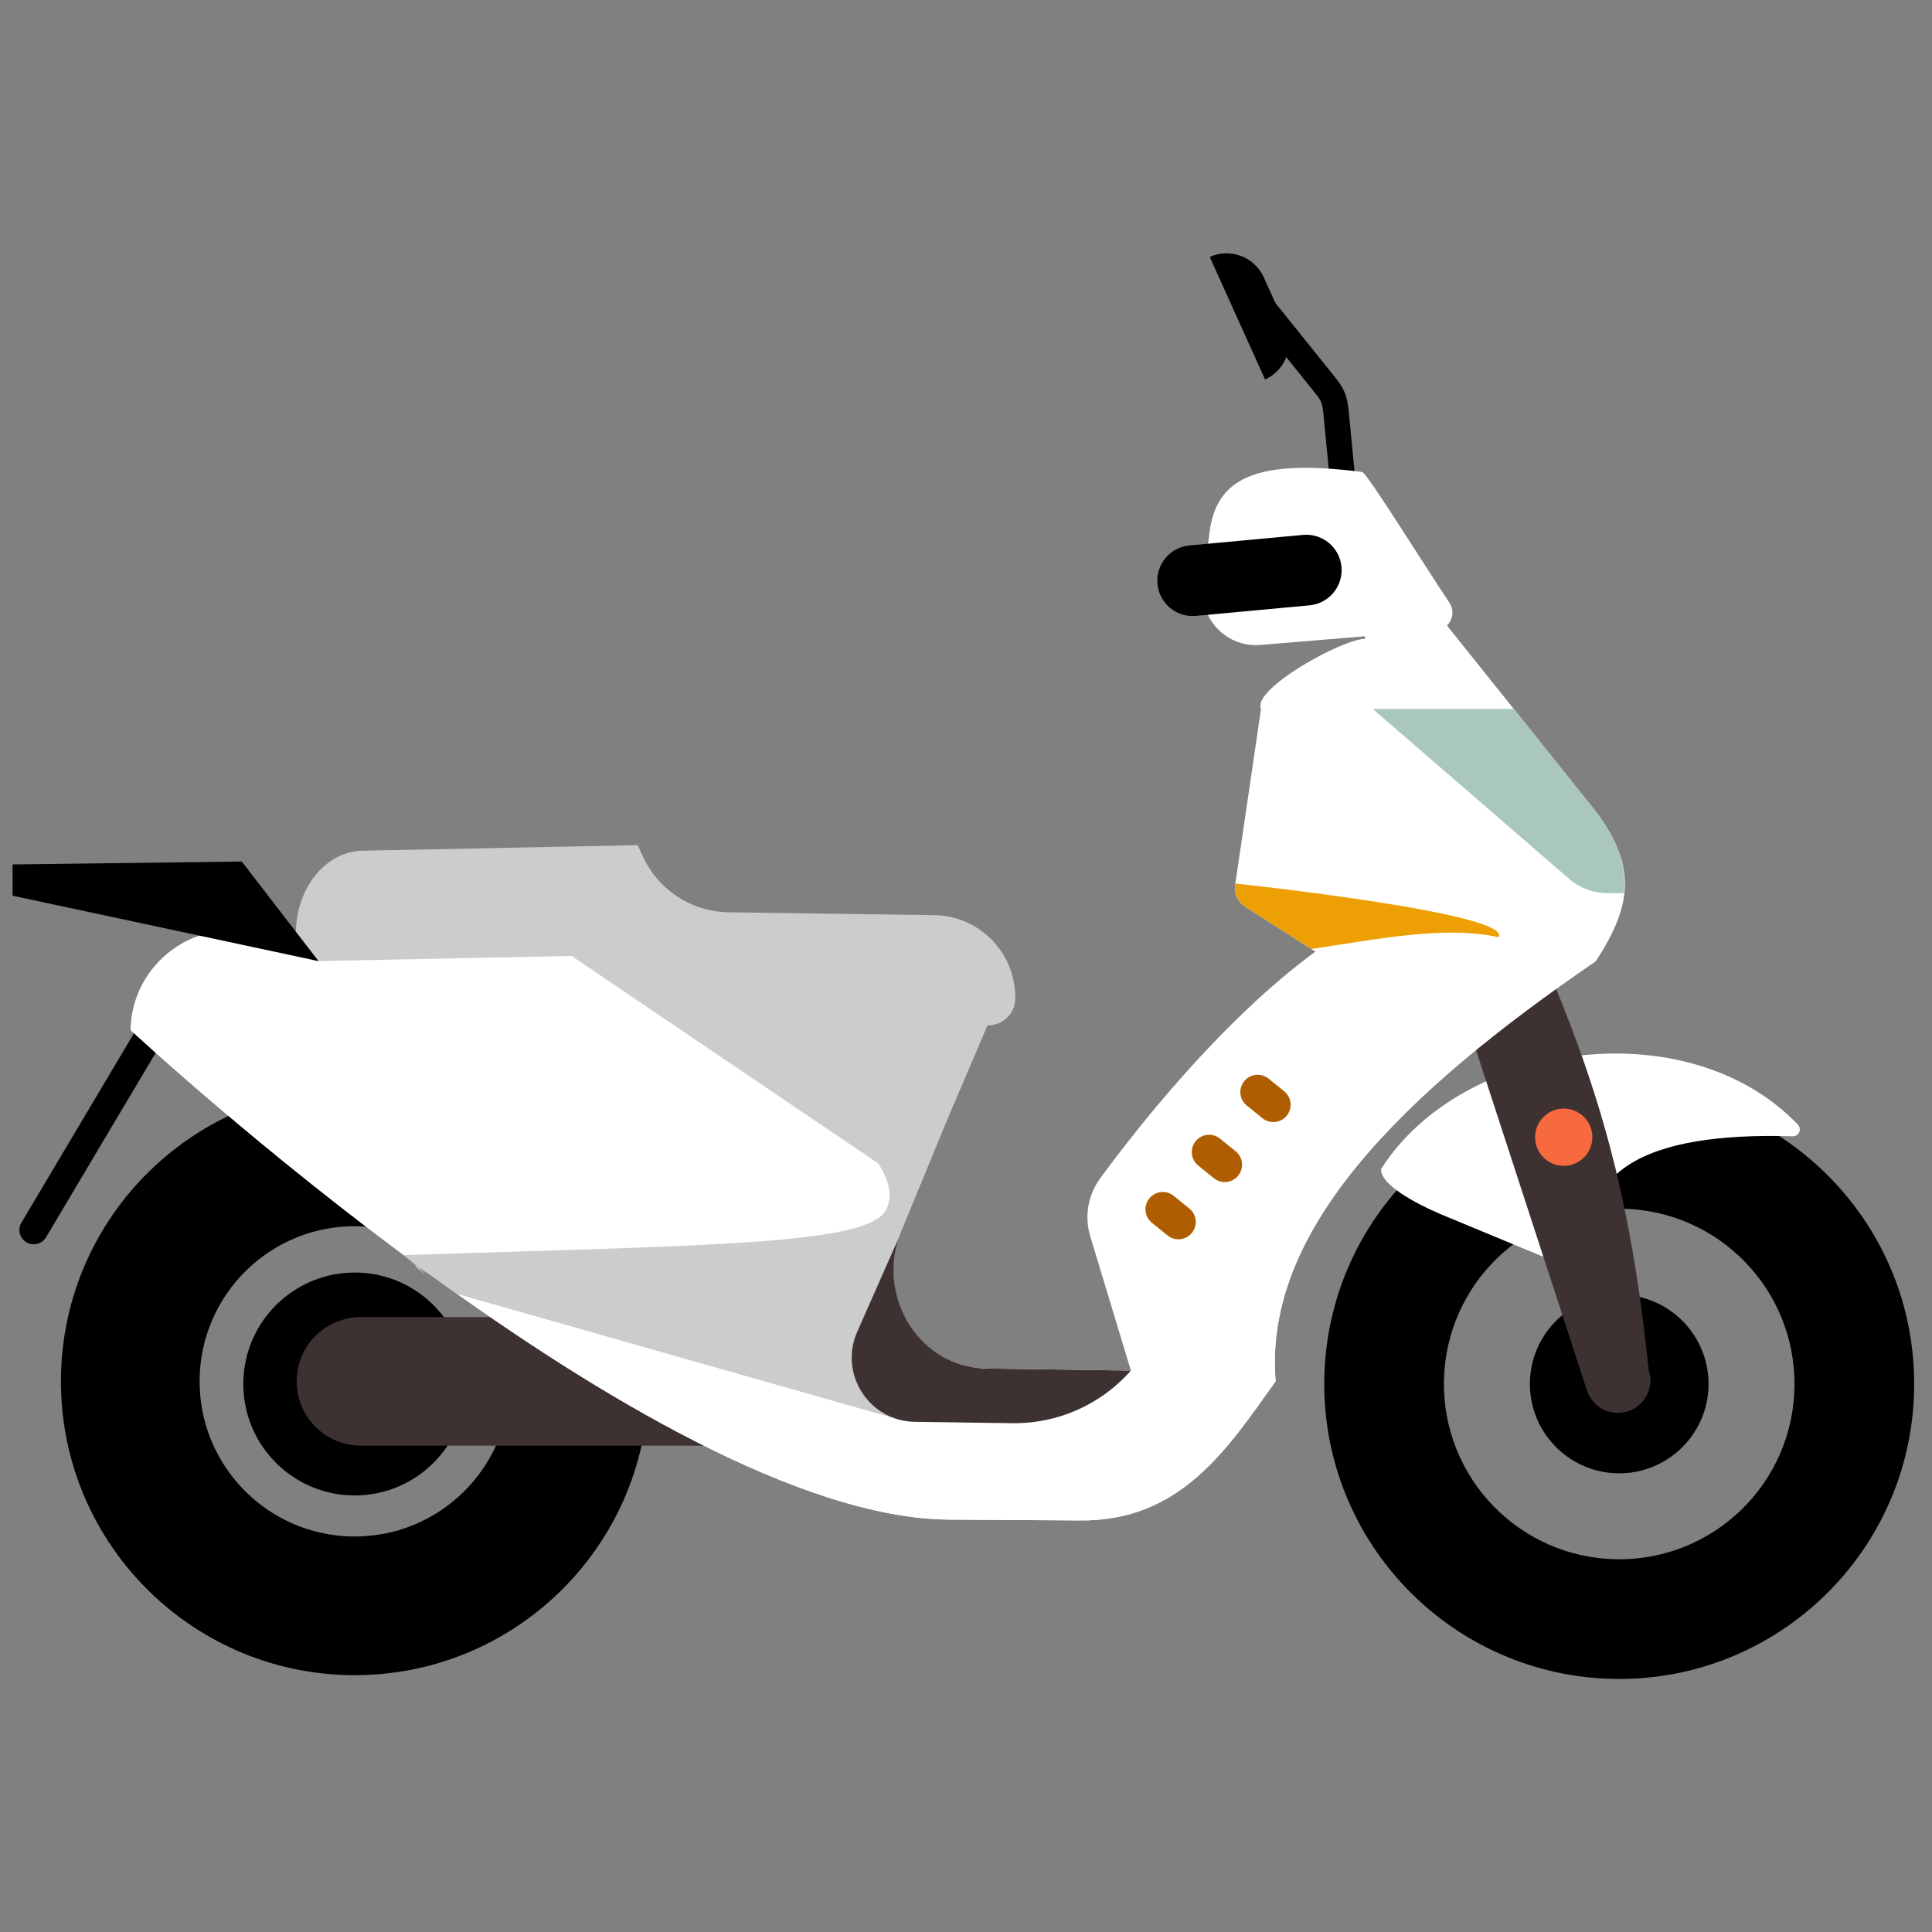 <?xml version="1.0" encoding="UTF-8" standalone="no"?>
<!-- Created with Inkscape (http://www.inkscape.org/) -->

<svg
   width="100mm"
   height="100mm"
   viewBox="0 0 100 100"
   version="1.1"
   id="svg1"
   xml:space="preserve"
   sodipodi:docname="7.svg"
   inkscape:version="1.4 (e7c3feb100, 2024-10-09)"
   xmlns:inkscape="http://www.inkscape.org/namespaces/inkscape"
   xmlns:sodipodi="http://sodipodi.sourceforge.net/DTD/sodipodi-0.dtd"
   xmlns="http://www.w3.org/2000/svg"
   xmlns:svg="http://www.w3.org/2000/svg"><rect x="0" y="0" width="100" height="100" fill="#808080" stroke="none"/><sodipodi:namedview
     id="namedview1"
     pagecolor="#505050"
     bordercolor="#eeeeee"
     borderopacity="1"
     inkscape:showpageshadow="0"
     inkscape:pageopacity="0"
     inkscape:pagecheckerboard="0"
     inkscape:deskcolor="#505050"
     inkscape:document-units="mm"
     inkscape:zoom="1.4402371"
     inkscape:cx="73.598992"
     inkscape:cy="216.631"
     inkscape:window-width="1241"
     inkscape:window-height="755"
     inkscape:window-x="26"
     inkscape:window-y="23"
     inkscape:window-maximized="0"
     inkscape:current-layer="g514" /><defs
     id="defs1" /><g
     id="layer-MC1"
     transform="matrix(0.265,0,0,0.265,141.701,53.095)"><g
       id="g514"
       transform="translate(-704.496,-426)"><g
         id="_x39_"
         transform="matrix(3.26,0,0,3.26,-378.484,-459.444)">
	<g
   id="g285"
   style="fill:#000000">
		<g
   id="g282"
   style="fill:#000000">
			<path
   style="fill:#000000"
   d="m 265.438,275.398 c -9.759,-0.136 -17.781,7.665 -17.917,17.425 -0.136,9.759 7.665,17.781 17.425,17.917 9.759,0.136 17.781,-7.665 17.917,-17.425 0.136,-9.759 -7.665,-17.781 -17.425,-17.917 z m -0.403,28.937 c -6.222,-0.087 -11.196,-5.201 -11.109,-11.423 0.087,-6.222 5.201,-11.196 11.423,-11.109 6.222,0.087 11.196,5.201 11.109,11.423 -0.087,6.222 -5.201,11.195 -11.423,11.109 z"
   id="path281-5" />
		</g>
		<g
   id="g283"
   style="fill:#000000">
			<path
   style="fill:#000000"
   d="m 265.403,277.912 c -8.371,-0.117 -15.252,6.575 -15.368,14.946 -0.117,8.371 6.575,15.252 14.946,15.368 8.371,0.117 15.252,-6.575 15.368,-14.946 0.117,-8.371 -6.575,-15.252 -14.946,-15.368 z m -0.357,25.659 c -5.8,-0.081 -10.436,-4.848 -10.356,-10.648 0.081,-5.8 4.848,-10.436 10.648,-10.355 5.8,0.081 10.436,4.848 10.355,10.648 -0.08,5.799 -4.847,10.435 -10.647,10.355 z"
   id="path282-9" />
		</g>
		<g
   id="g284"
   style="fill:#000000">
			<path
   style="fill:#000000"
   d="m 265.267,287.717 c -2.956,-0.041 -5.385,2.322 -5.427,5.277 -0.041,2.956 2.322,5.385 5.277,5.427 2.956,0.041 5.385,-2.322 5.427,-5.277 0.041,-2.957 -2.321,-5.386 -5.277,-5.427 z"
   id="path283-4" />
		</g>
	</g>
	<g
   id="g289"
   style="fill:#000000">
		<g
   id="g286"
   style="fill:#000000">
			<path
   style="fill:#000000"
   d="m 189.678,275.308 c -9.722,-0.135 -17.713,7.636 -17.848,17.358 -0.135,9.722 7.636,17.713 17.358,17.848 9.722,0.135 17.713,-7.636 17.848,-17.358 0.135,-9.722 -7.637,-17.712 -17.358,-17.848 z m -0.402,28.826 c -6.198,-0.086 -11.153,-5.181 -11.066,-11.379 0.086,-6.198 5.181,-11.153 11.379,-11.066 6.198,0.086 11.153,5.181 11.066,11.379 -0.087,6.198 -5.181,11.152 -11.379,11.066 z"
   id="path285-6" />
		</g>
		<g
   id="g287"
   style="fill:#000000">
			<path
   style="fill:#000000"
   d="m 189.635,278.332 c -8.052,-0.112 -14.67,6.324 -14.782,14.376 -0.112,8.052 6.324,14.67 14.376,14.782 8.052,0.112 14.67,-6.324 14.782,-14.376 0.112,-8.051 -6.324,-14.67 -14.376,-14.782 z m -0.332,23.874 c -5.133,-0.072 -9.237,-4.291 -9.165,-9.424 0.072,-5.133 4.291,-9.237 9.424,-9.165 5.133,0.072 9.237,4.291 9.165,9.424 -0.072,5.133 -4.291,9.236 -9.424,9.165 z"
   id="path286-9" />
		</g>
		<g
   id="g288"
   style="fill:#000000">
			<path
   style="fill:#000000"
   d="m 189.525,286.392 c -3.688,-0.051 -6.718,2.896 -6.77,6.584 -0.051,3.688 2.896,6.719 6.584,6.77 3.688,0.051 6.718,-2.896 6.77,-6.584 0.051,-3.688 -2.896,-6.719 -6.584,-6.77 z"
   id="path287-2" />
		</g>
	</g>
	<g
   id="g290">
		<path
   style="fill:#3d3231"
   d="m 210.767,296.763 h -20.963 c -2.127,0 -3.852,-1.724 -3.852,-3.852 v 0 c 0,-2.127 1.724,-3.852 3.852,-3.852 h 17.793 c 2.127,0 3.852,1.724 3.852,3.852 v 0 c -0.001,2.127 -0.682,3.852 -0.682,3.852 z"
   id="path289-2" />
	</g>
	<g
   id="g291"
   style="fill:#000000">
		<path
   style="fill:#000000"
   d="m 169.76,284.578 v 0 c 0.407,0.242 0.934,0.108 1.176,-0.299 l 7.684,-12.927 c 0.242,-0.407 0.108,-0.934 -0.299,-1.176 v 0 c -0.407,-0.242 -0.934,-0.108 -1.176,0.299 l -7.684,12.927 c -0.243,0.407 -0.109,0.934 0.299,1.176 z"
   id="path290-4" />
	</g>
	<g
   id="g292">
		<path
   style="fill:#ffffff"
   d="m 275.587,278.228 c 0.375,0.011 0.566,-0.432 0.306,-0.703 -6.601,-6.884 -20.1,-5 -24.975,2.672 -0.001,0.003 0.008,0.015 0.008,0.037 -0.009,0.89 2.003,1.996 3.597,2.674 l 9.21,3.822 c -1.643,-6.497 3.073,-8.757 11.854,-8.502 z"
   id="path291-7" />
	</g>
	<g
   id="g293">
		<path
   style="fill:#3d3231"
   d="m 266.957,292.232 c -1.74,-16.854 -5.567,-22.687 -12.836,-39.386 -0.343,-1.02 -1.448,-1.567 -2.468,-1.224 -1.019,0.344 -1.567,1.449 -1.224,2.468 l 12.836,39.386 c 0.344,1.02 1.448,1.567 2.468,1.224 1.019,-0.343 1.567,-1.448 1.224,-2.468 z"
   id="path292-7" />
	</g>
	<g
   id="g294"
   style="fill:#ffffff">
		<path
   style="fill:#ffffff"
   d="m 263.845,258.838 -14.949,-18.681 1.075,8.27 c -1.326,-0.018 -6.803,2.997 -6.241,4.198 l -1.548,10.538 c -0.076,0.516 0.158,1.028 0.597,1.309 l 4.21,2.691 c -5.624,4.123 -10.691,10.581 -12.891,13.578 -0.735,1.002 -0.96,2.287 -0.6,3.476 l 2.436,8.049 -8.576,-0.12 c -0.221,-0.003 -0.439,-0.018 -0.654,-0.044 -3.815,-0.46 -6.008,-4.626 -4.544,-8.179 l 5.25,-12.737 c 0.918,-2.228 -0.699,-4.681 -3.109,-4.714 l -42.155,-0.587 c -3.334,-0.047 -6.1,2.643 -6.146,5.977 0,0 31.418,29.221 49.055,29.333 l 7.78,0.049 c 6.048,0.084 8.857,-4.245 11.771,-8.341 -0.754,-9.019 7.572,-17.237 19.18,-25.166 2.305,-3.488 2.331,-5.796 0.059,-8.899 z"
   id="path293-5" />
	</g>
	<g
   id="g295">
		<path
   style="fill:#ed9f04"
   d="m 242.194,263.085 -0.011,0.078 c -0.076,0.516 0.158,1.028 0.597,1.309 l 3.968,2.536 c 3.926,-0.583 7.987,-1.418 11.219,-0.708 0.859,-1.449 -15.773,-3.215 -15.773,-3.215 z"
   id="path294-4" />
	</g>
	<g
   id="g296">
		<path
   style="fill:#a9c7bf"
   d="m 263.845,258.838 -4.972,-6.213 h -8.446 l 11.773,10.188 c 0.629,0.544 1.432,0.844 2.264,0.844 h 1.012 c 0.167,-1.588 -0.358,-3.08 -1.631,-4.819 z"
   id="path295-8" />
	</g>
	<g
   id="g297">
		<path
   style="fill:#ffffff"
   d="m 235.935,292.265 -8.576,-0.12 c -0.221,-0.003 -0.438,-0.044 -0.654,-0.044 -20.895,0 -50.703,-20.241 -50.703,-20.241 0,0 31.418,29.221 49.055,29.333 l 7.78,0.049 c 6.048,0.084 8.857,-4.245 11.771,-8.341 -0.754,-9.019 7.572,-17.237 19.18,-25.166 -10.419,2.966 -24.755,15.061 -27.853,24.53 z"
   id="path296-1" />
	</g>
	<g
   id="g298"
   style="fill:#cccccc">
		<path
   style="fill:#cccccc"
   d="m 192.374,285.346 c 3.56,3.02 -2.36,-1.618 3.212,2.335 l 26.492,7.532 c -0.294,-1.205 -1.933,-6.649 0.083,-11.29 l 2.526,-6.127 c 0,0 -1.606,1.078 -3.919,2.039 0,0 1.257,1.623 0.426,2.904 -1.3,2.001 -10.872,2.024 -28.82,2.607 z"
   id="path297-2" />
	</g>
	<g
   id="g299">
		<path
   style="fill:#3d3231"
   d="m 235.935,292.265 -8.576,-0.12 c -0.188,-0.003 -0.373,-0.014 -0.556,-0.033 -3.731,-0.389 -5.956,-4.32 -4.768,-7.823 l -2.497,5.649 c -1.114,2.521 0.707,5.36 3.463,5.399 l 5.833,0.081 c 2.713,0.038 5.308,-1.114 7.101,-3.153 z"
   id="path298-8" />
	</g>
	<g
   id="g300"
   style="fill:#cccccc">
		<path
   style="fill:#cccccc"
   d="m 224.154,264.98 -12.32,-0.172 c -2.207,-0.031 -4.201,-1.324 -5.129,-3.327 l -0.322,-0.695 -16.496,0.332 c -2.222,0.045 -4.004,2.284 -3.979,5.001 0.008,0.906 0.615,1.628 1.355,1.613 l 15.164,-0.306 20.706,14.009 4.209,-9.85 c 0.873,0.012 1.635,-0.663 1.661,-1.536 0.083,-2.753 -2.105,-5.031 -4.849,-5.069 z"
   id="path299-9" />
	</g>
	<g
   id="g304">
		<g
   id="g301">
			<path
   style="fill:#ae5e00"
   d="m 245.274,276.992 v 0 c 0.361,-0.446 0.292,-1.099 -0.154,-1.46 l -0.936,-0.758 c -0.446,-0.361 -1.099,-0.292 -1.46,0.154 v 0 c -0.361,0.446 -0.292,1.099 0.154,1.46 l 0.936,0.758 c 0.446,0.361 1.099,0.292 1.46,-0.154 z"
   id="path300-3" />
		</g>
		<g
   id="g302">
			<path
   style="fill:#ae5e00"
   d="m 242.364,280.586 v 0 c 0.361,-0.445 0.292,-1.099 -0.154,-1.46 l -0.936,-0.758 c -0.446,-0.361 -1.099,-0.292 -1.46,0.154 v 0 c -0.361,0.445 -0.292,1.099 0.154,1.46 l 0.936,0.758 c 0.446,0.36 1.1,0.292 1.46,-0.154 z"
   id="path301-6" />
		</g>
		<g
   id="g303">
			<path
   style="fill:#ae5e00"
   d="m 239.589,284.015 v 0 c 0.361,-0.445 0.292,-1.099 -0.154,-1.46 l -0.936,-0.758 c -0.445,-0.361 -1.099,-0.292 -1.46,0.154 v 0 c -0.361,0.446 -0.292,1.099 0.154,1.46 l 0.936,0.758 c 0.445,0.36 1.099,0.291 1.46,-0.154 z"
   id="path302-8" />
		</g>
	</g>
	<g
   id="g305"
   style="fill:#000000">
		<path
   style="fill:#000000"
   d="m 243.974,232.886 v 0 c 1.232,-0.556 1.78,-2.006 1.224,-3.238 l -1.3,-2.88 c -0.556,-1.232 -2.006,-1.78 -3.238,-1.224 v 0 z"
   id="path304-0" />
	</g>
	<g
   id="g306"
   style="fill:#000000">
		<path
   style="fill:#000000"
   d="m 248.939,243.031 c -0.388,0 -0.72,-0.296 -0.758,-0.689 l -0.699,-7.269 c -0.029,-0.309 -0.061,-0.629 -0.165,-0.862 -0.084,-0.188 -0.243,-0.387 -0.398,-0.579 l -3.991,-4.969 c -0.264,-0.328 -0.212,-0.808 0.116,-1.071 0.326,-0.264 0.808,-0.213 1.071,0.116 l 3.992,4.969 c 0.194,0.243 0.438,0.545 0.602,0.914 0.205,0.46 0.25,0.925 0.29,1.336 l 0.699,7.268 c 0.04,0.419 -0.267,0.792 -0.686,0.832 -0.024,0.002 -0.048,0.004 -0.073,0.004 z"
   id="path305-2" />
	</g>
	<g
   id="g307">
		<path
   style="fill:#ffffff"
   d="m 254.22,247.918 c 0.808,-0.067 1.251,-0.975 0.803,-1.65 -1.746,-2.628 -4.964,-7.805 -5.229,-7.839 -6.383,-0.82 -8.733,0.375 -9.149,3.616 -0.136,1.057 -0.269,2.176 -0.387,3.204 -0.229,1.999 1.425,3.708 3.43,3.542 z"
   id="path306-1" />
	</g>
	<g
   id="g308"
   style="fill:#000000">
		<path
   style="fill:#000000"
   d="m 239.832,247.049 6.805,-0.632 c 1.165,-0.108 2.022,-1.141 1.914,-2.306 v 0 c -0.108,-1.165 -1.14,-2.022 -2.306,-1.914 l -6.805,0.632 c -1.165,0.108 -2.022,1.141 -1.914,2.306 v 0 c 0.108,1.166 1.14,2.023 2.306,1.914 z"
   id="path307-0" />
	</g>
	<g
   id="g309">
		<path
   style="fill:#f76a40"
   d="m 260.152,278.284 c 0,0.947 0.768,1.716 1.716,1.716 0.947,0 1.715,-0.768 1.715,-1.716 0,-0.947 -0.768,-1.716 -1.715,-1.716 -0.948,0.001 -1.716,0.769 -1.716,1.716 z"
   id="path308-5" />
	</g>
	<g
   id="g310"
   style="fill:#000000">
		<polygon
   style="fill:#000000"
   points="182.663,261.767 187.263,267.733 168.934,263.815 168.934,261.941 "
   id="polygon309" />
	</g>
</g></g></g></svg>
